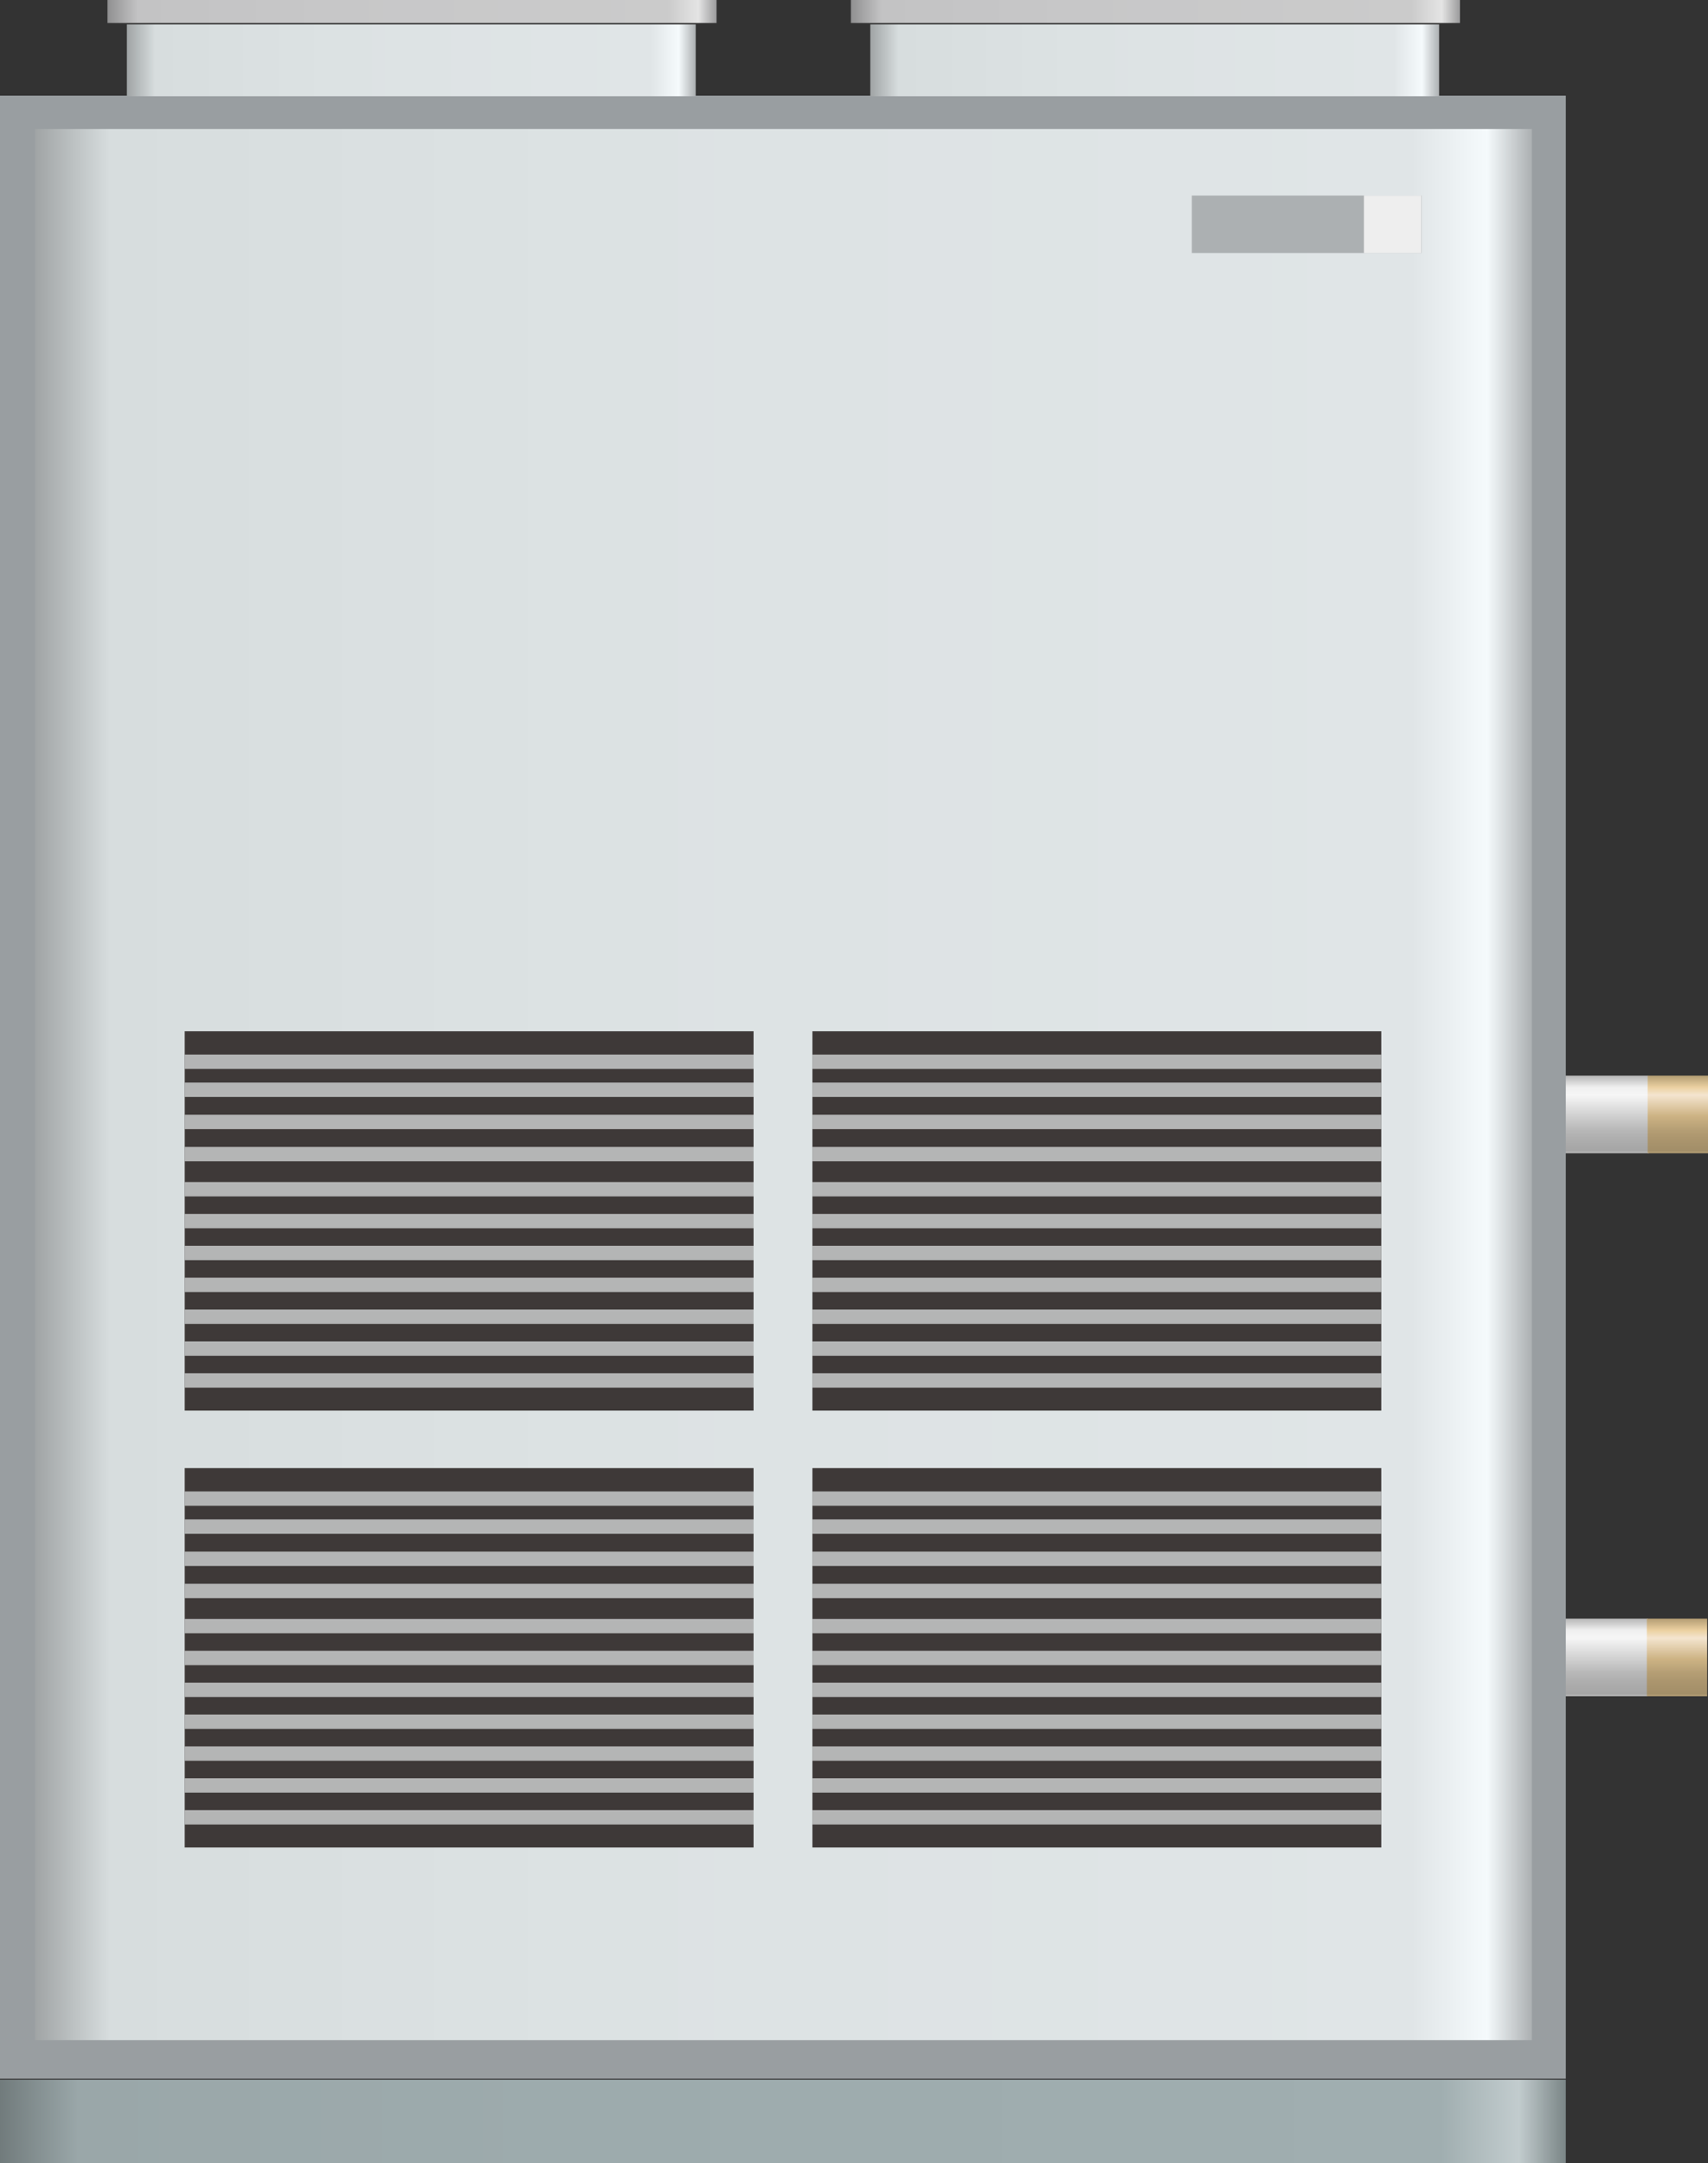 <?xml version="1.0" encoding="utf-8"?>
<!-- Generator: Adobe Illustrator 16.0.0, SVG Export Plug-In . SVG Version: 6.00 Build 0)  -->
<!DOCTYPE svg PUBLIC "-//W3C//DTD SVG 1.1//EN" "http://www.w3.org/Graphics/SVG/1.1/DTD/svg11.dtd">
<svg preserveAspectRatio="none"   version="1.1" id="图层_1" xmlns="http://www.w3.org/2000/svg" xmlns:xlink="http://www.w3.org/1999/xlink" x="0px" y="0px"
	 width="445.867px" height="564.488px" viewBox="60.656 1.238 445.867 564.488"
	 enable-background="new 60.656 1.238 445.867 564.488" xml:space="preserve">
<rect x="60.656" y="1.238" width="445.867" height="564.488" fill="#333333" stroke="none"/>
<g id="surface274">
	
		<linearGradient id="SVGID_1_" gradientUnits="userSpaceOnUse" x1="217.724" y1="201.303" x2="217.724" y2="174.302" gradientTransform="matrix(0.75 0 0 -0.75 316.137 432.922)">
		<stop  offset="0" style="stop-color:#B6B6B6"/>
		<stop  offset="0.15" style="stop-color:#EFEFEF"/>
		<stop  offset="0.25" style="stop-color:#F6F6F6"/>
		<stop  offset="0.52" style="stop-color:#D0D0D0"/>
		<stop  offset="0.69" style="stop-color:#B9B9B9"/>
		<stop  offset="0.8" style="stop-color:#AFAFAF"/>
		<stop  offset="0.97" style="stop-color:#A5A5A5"/>
		<stop  offset="1" style="stop-color:#BEBEBE"/>
	</linearGradient>
	<path fill="url(#SVGID_1_)" d="M467.804,281.945h23.25v20.25h-23.25V281.945z"/>
	
		<linearGradient id="SVGID_2_" gradientUnits="userSpaceOnUse" x1="212.727" y1="201.303" x2="212.727" y2="174.303" gradientTransform="matrix(0.75 0 0 -0.75 339.103 432.922)">
		<stop  offset="0" style="stop-color:#B39D73"/>
		<stop  offset="0.15" style="stop-color:#EBD0A1"/>
		<stop  offset="0.25" style="stop-color:#F4E5CF"/>
		<stop  offset="0.52" style="stop-color:#CDB384"/>
		<stop  offset="0.69" style="stop-color:#B69F75"/>
		<stop  offset="0.8" style="stop-color:#AC966E"/>
		<stop  offset="0.97" style="stop-color:#A28E68"/>
		<stop  offset="1" style="stop-color:#BAA378"/>
	</linearGradient>
	<path fill="url(#SVGID_2_)" d="M490.773,281.945h15.75v20.25h-15.75V281.945z"/>
	
		<linearGradient id="SVGID_3_" gradientUnits="userSpaceOnUse" x1="217.723" y1="201.305" x2="217.723" y2="174.304" gradientTransform="matrix(0.75 0 0 -0.75 315.922 574.614)">
		<stop  offset="0" style="stop-color:#B6B6B6"/>
		<stop  offset="0.15" style="stop-color:#EFEFEF"/>
		<stop  offset="0.25" style="stop-color:#F6F6F6"/>
		<stop  offset="0.52" style="stop-color:#D0D0D0"/>
		<stop  offset="0.69" style="stop-color:#B9B9B9"/>
		<stop  offset="0.8" style="stop-color:#AFAFAF"/>
		<stop  offset="0.97" style="stop-color:#A5A5A5"/>
		<stop  offset="1" style="stop-color:#BEBEBE"/>
	</linearGradient>
	<path fill="url(#SVGID_3_)" d="M467.589,423.636h23.25v20.25h-23.25V423.636z"/>
	
		<linearGradient id="SVGID_4_" gradientUnits="userSpaceOnUse" x1="212.727" y1="201.305" x2="212.727" y2="174.305" gradientTransform="matrix(0.75 0 0 -0.75 338.888 574.614)">
		<stop  offset="0" style="stop-color:#B39D73"/>
		<stop  offset="0.15" style="stop-color:#EBD0A1"/>
		<stop  offset="0.25" style="stop-color:#F4E5CF"/>
		<stop  offset="0.52" style="stop-color:#CDB384"/>
		<stop  offset="0.69" style="stop-color:#B69F75"/>
		<stop  offset="0.8" style="stop-color:#AC966E"/>
		<stop  offset="0.97" style="stop-color:#A28E68"/>
		<stop  offset="1" style="stop-color:#BAA378"/>
	</linearGradient>
	<path fill="url(#SVGID_4_)" d="M490.558,423.636h15.75v20.25h-15.75V423.636z"/>
	<path fill="#999EA1" d="M60.656,26.211h408.75v517.5H60.656V26.211z"/>
	
		<linearGradient id="SVGID_5_" gradientUnits="userSpaceOnUse" x1="723.223" y1="-131.195" x2="202.224" y2="-131.195" gradientTransform="matrix(0.75 0 0 -0.75 -81.864 185.875)">
		<stop  offset="0" style="stop-color:#ACB0B2"/>
		<stop  offset="0.03" style="stop-color:#F5FAFC"/>
		<stop  offset="0.08" style="stop-color:#E0E5E7"/>
		<stop  offset="0.64" style="stop-color:#DCE2E3"/>
		<stop  offset="0.95" style="stop-color:#D7DDDE"/>
		<stop  offset="1" style="stop-color:#A0A4A5"/>
	</linearGradient>
	<path fill="url(#SVGID_5_)" d="M69.805,34.898h390.75v498.75H69.805V34.898z"/>
	
		<linearGradient id="SVGID_6_" gradientUnits="userSpaceOnUse" x1="747.226" y1="186.803" x2="202.227" y2="186.803" gradientTransform="matrix(0.75 0 0 -0.75 -91.015 694.952)">
		<stop  offset="0" style="stop-color:#7A8586"/>
		<stop  offset="0.03" style="stop-color:#C2CCCE"/>
		<stop  offset="0.08" style="stop-color:#A0AEB0"/>
		<stop  offset="0.64" style="stop-color:#9DABAD"/>
		<stop  offset="0.95" style="stop-color:#9AA7A9"/>
		<stop  offset="1" style="stop-color:#717B7C"/>
	</linearGradient>
	<path fill="url(#SVGID_6_)" d="M60.656,543.976h408.75v21.75H60.656V543.976z"/>
	<path fill="#3E3938" d="M108.871,270.363h148.5v99h-148.5V270.363z"/>
	<path fill="#3E3938" d="M272.734,270.363h148.5v99h-148.5V270.363z"/>
	<path fill="#3E3938" d="M108.871,384.367h148.5v99h-148.5V384.367z"/>
	<path fill="#3E3938" d="M272.734,384.367h148.5v99h-148.5V384.367z"/>
	
		<linearGradient id="SVGID_7_" gradientUnits="userSpaceOnUse" x1="400.225" y1="188.803" x2="202.226" y2="188.803" gradientTransform="matrix(0.75 0 0 -0.75 -57.9 158.586)">
		<stop  offset="0" style="stop-color:#ACB0B2"/>
		<stop  offset="0.03" style="stop-color:#F5FAFC"/>
		<stop  offset="0.08" style="stop-color:#E0E5E7"/>
		<stop  offset="0.64" style="stop-color:#DCE2E3"/>
		<stop  offset="0.95" style="stop-color:#D7DDDE"/>
		<stop  offset="1" style="stop-color:#A0A4A5"/>
	</linearGradient>
	<path fill="url(#SVGID_7_)" d="M93.77,7.609h148.5v18.75H93.77V7.609z"/>
	
		<linearGradient id="SVGID_8_" gradientUnits="userSpaceOnUse" x1="414.227" y1="197.305" x2="202.227" y2="197.305" gradientTransform="matrix(0.75 0 0 -0.75 -62.96 152.216)">
		<stop  offset="0" style="stop-color:#9B9B9C"/>
		<stop  offset="0.03" style="stop-color:#E4E4E4"/>
		<stop  offset="0.08" style="stop-color:#CBCBCB"/>
		<stop  offset="0.64" style="stop-color:#C7C7C8"/>
		<stop  offset="0.95" style="stop-color:#C3C3C4"/>
		<stop  offset="1" style="stop-color:#909091"/>
	</linearGradient>
	<path fill="url(#SVGID_8_)" d="M88.711,1.238h159v6h-159V1.238z"/>
	
		<linearGradient id="SVGID_9_" gradientUnits="userSpaceOnUse" x1="400.222" y1="188.803" x2="202.222" y2="188.803" gradientTransform="matrix(0.75 0 0 -0.75 136.168 158.586)">
		<stop  offset="0" style="stop-color:#ACB0B2"/>
		<stop  offset="0.03" style="stop-color:#F5FAFC"/>
		<stop  offset="0.08" style="stop-color:#E0E5E7"/>
		<stop  offset="0.64" style="stop-color:#DCE2E3"/>
		<stop  offset="0.95" style="stop-color:#D7DDDE"/>
		<stop  offset="1" style="stop-color:#A0A4A5"/>
	</linearGradient>
	<path fill="url(#SVGID_9_)" d="M287.835,7.609h148.5v18.75h-148.5V7.609z"/>
	
		<linearGradient id="SVGID_10_" gradientUnits="userSpaceOnUse" x1="414.224" y1="197.305" x2="202.224" y2="197.305" gradientTransform="matrix(0.75 0 0 -0.75 131.108 152.216)">
		<stop  offset="0" style="stop-color:#9B9B9C"/>
		<stop  offset="0.03" style="stop-color:#E4E4E4"/>
		<stop  offset="0.08" style="stop-color:#CBCBCB"/>
		<stop  offset="0.64" style="stop-color:#C7C7C8"/>
		<stop  offset="0.95" style="stop-color:#C3C3C4"/>
		<stop  offset="1" style="stop-color:#909091"/>
	</linearGradient>
	<path fill="url(#SVGID_10_)" d="M282.777,1.238h159v6h-159V1.238z"/>
	<path fill="#B4B5B5" d="M108.871,276.441h148.5v3.75h-148.5V276.441z"/>
	<path fill="#B4B5B5" d="M108.871,283.754h148.5v3.75h-148.5V283.754z"/>
	<path fill="#B4B5B5" d="M108.871,292.152h148.5v3.75h-148.5V292.152z"/>
	<path fill="#B4B5B5" d="M108.871,309.71h148.5v3.75h-148.5V309.71z"/>
	<path fill="#B4B5B5" d="M108.871,326.343h148.5v3.75h-148.5V326.343z"/>
	<path fill="#B4B5B5" d="M108.871,318.027h148.5v3.75h-148.5V318.027z"/>
	<path fill="#B4B5B5" d="M108.871,300.546h148.5v3.75h-148.5V300.546z"/>
	<path fill="#B4B5B5" d="M108.871,334.66h148.5v3.75h-148.5V334.66z"/>
	<path fill="#B4B5B5" d="M108.871,342.98h148.5v3.75h-148.5V342.98z"/>
	<path fill="#B4B5B5" d="M108.871,351.296h148.5v3.75h-148.5V351.296z"/>
	<path fill="#B4B5B5" d="M108.871,359.613h148.5v3.75h-148.5V359.613z"/>
	<path fill="#B4B5B5" d="M272.734,276.445h148.5v3.75h-148.5V276.445z"/>
	<path fill="#B4B5B5" d="M272.734,283.754h148.5v3.75h-148.5V283.754z"/>
	<path fill="#B4B5B5" d="M272.734,292.152h148.5v3.75h-148.5V292.152z"/>
	<path fill="#B4B5B5" d="M272.734,309.71h148.5v3.75h-148.5V309.71z"/>
	<path fill="#B4B5B5" d="M272.734,326.343h148.5v3.75h-148.5V326.343z"/>
	<path fill="#B4B5B5" d="M272.734,318.027h148.5v3.75h-148.5V318.027z"/>
	<path fill="#B4B5B5" d="M272.734,300.546h148.5v3.75h-148.5V300.546z"/>
	<path fill="#B4B5B5" d="M272.734,334.664h148.5v3.75h-148.5V334.664z"/>
	<path fill="#B4B5B5" d="M272.734,342.98h148.5v3.75h-148.5V342.98z"/>
	<path fill="#B4B5B5" d="M272.734,351.296h148.5v3.75h-148.5V351.296z"/>
	<path fill="#B4B5B5" d="M272.734,359.613h148.5v3.75h-148.5V359.613z"/>
	<path fill="#B4B5B5" d="M108.871,390.449h148.5v3.75h-148.5V390.449z"/>
	<path fill="#B4B5B5" d="M108.871,397.757h148.5v3.75h-148.5V397.757z"/>
	<path fill="#B4B5B5" d="M108.871,406.156h148.5v3.75h-148.5V406.156z"/>
	<path fill="#B4B5B5" d="M108.871,423.714h148.5v3.75h-148.5V423.714z"/>
	<path fill="#B4B5B5" d="M108.871,440.351h148.5v3.75h-148.5V440.351z"/>
	<path fill="#B4B5B5" d="M108.871,432.031h148.5v3.75h-148.5V432.031z"/>
	<path fill="#B4B5B5" d="M108.871,414.55h148.5v3.75h-148.5V414.55z"/>
	<path fill="#B4B5B5" d="M108.871,448.667h148.5v3.75h-148.5V448.667z"/>
	<path fill="#B4B5B5" d="M108.871,456.984h148.5v3.75h-148.5V456.984z"/>
	<path fill="#B4B5B5" d="M108.871,465.3h148.5v3.75h-148.5V465.3z"/>
	<path fill="#B4B5B5" d="M108.871,473.617h148.5v3.75h-148.5V473.617z"/>
	<path fill="#B4B5B5" d="M272.734,390.449h148.5v3.75h-148.5V390.449z"/>
	<path fill="#B4B5B5" d="M272.734,397.757h148.5v3.75h-148.5V397.757z"/>
	<path fill="#B4B5B5" d="M272.734,406.156h148.5v3.75h-148.5V406.156z"/>
	<path fill="#B4B5B5" d="M272.734,423.714h148.5v3.75h-148.5V423.714z"/>
	<path fill="#B4B5B5" d="M272.734,440.351h148.5v3.75h-148.5V440.351z"/>
	<path fill="#B4B5B5" d="M272.734,432.031h148.5v3.75h-148.5V432.031z"/>
	<path fill="#B4B5B5" d="M272.734,414.55h148.5v3.75h-148.5V414.55z"/>
	<path fill="#B4B5B5" d="M272.734,448.667h148.5v3.75h-148.5V448.667z"/>
	<path fill="#B4B5B5" d="M272.734,456.984h148.5v3.75h-148.5V456.984z"/>
	<path fill="#B4B5B5" d="M272.734,465.3h148.5v3.75h-148.5V465.3z"/>
	<path fill="#B4B5B5" d="M272.734,473.617h148.5v3.75h-148.5V473.617z"/>
	<path fill="#ACB0B2" d="M371.777,52.27h60v15h-60V52.27z"/>
	<path fill="#EEEEEE" d="M416.703,52.27h15v15h-15V52.27z"/>
</g>
</svg>
